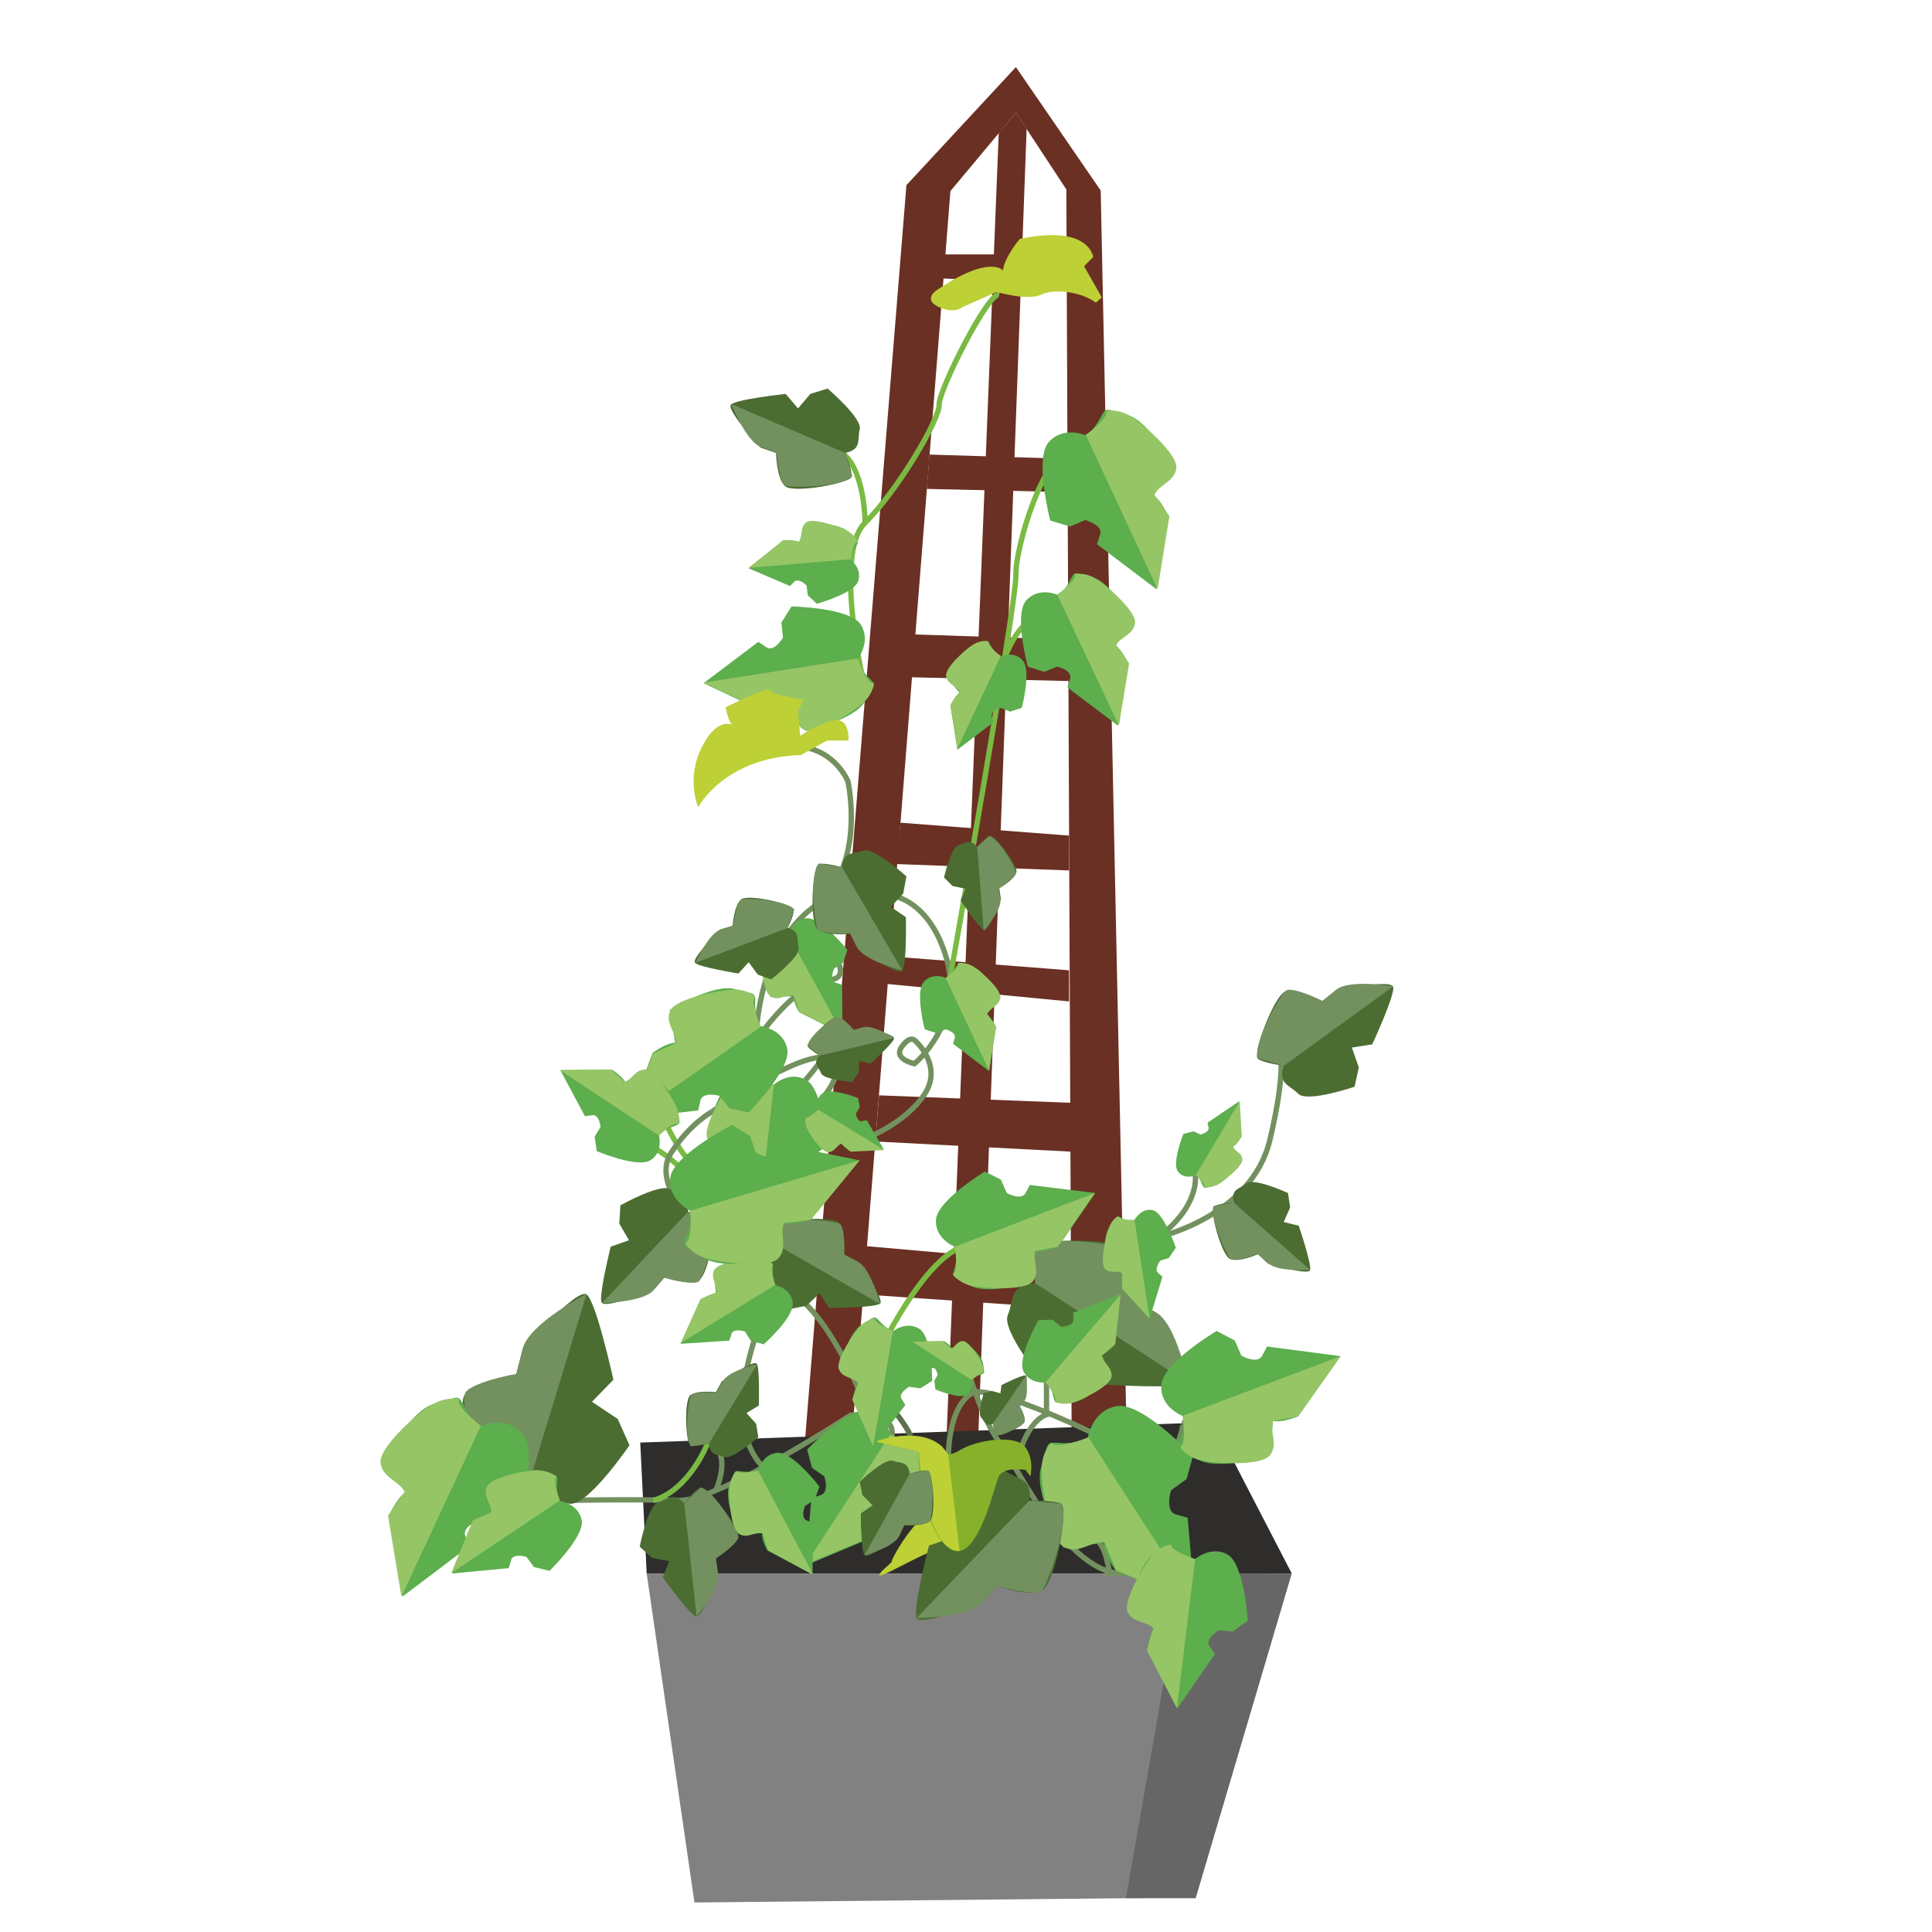 <?xml version="1.0" encoding="utf-8"?>
<!-- Generator: Adobe Illustrator 18.0.0, SVG Export Plug-In . SVG Version: 6.00 Build 0)  -->
<!DOCTYPE svg PUBLIC "-//W3C//DTD SVG 1.1//EN" "http://www.w3.org/Graphics/SVG/1.1/DTD/svg11.dtd">
<svg version="1.1" xmlns="http://www.w3.org/2000/svg" xmlns:xlink="http://www.w3.org/1999/xlink" x="0px" y="0px"
	 viewBox="0 0 360 360" enable-background="new 0 0 360 360" xml:space="preserve">
<g id="pot">
	<polygon fill="#6A3023" points="189.3,12.5 168.9,34.5 149.8,270.9 158.5,270.9 177.1,35.6 189.3,21 198.7,35.3 199.7,270.9 
		210,270.9 205.1,35.5 	"/>
	<polygon fill="#6A3023" points="186.1,24.8 176.2,272.3 182.1,272.8 191.3,24 189.3,21 	"/>
	<polygon fill="#6A3023" points="175.8,47.4 198.7,47.4 198.8,52.8 175.8,51.9 	"/>
	<polygon fill="#6A3023" points="173.2,84.7 172.7,91.1 198.9,91.7 198.9,85.5 	"/>
	<polygon fill="#6A3023" points="169.9,118.2 169.9,126.2 199.1,126.9 199.7,119.2 	"/>
	<polygon fill="#6A3023" points="167.8,153.3 167,161 199.2,162.2 199.2,155.7 	"/>
	<polygon fill="#6A3023" points="163.8,204.1 163.1,212.7 199.7,214.6 199.7,205.5 	"/>
	<polygon fill="#6A3023" points="161.4,232.2 160.9,241.2 200.1,243.9 200.1,235.6 	"/>
	<polygon fill="#6A3023" points="165.8,178.2 164.8,183.3 199.2,186.6 199.2,180.8 	"/>
	<polygon fill="#2F2D2C" points="119.3,268.8 120.5,293.2 240.7,293.2 226.1,265 	"/>
	<polygon fill="#828181" points="120.5,293.2 129.4,354.5 220.4,353.6 236.1,293.2 	"/>
	<polygon fill="#676666" points="220.4,293.2 209.8,353.7 222.8,353.7 240.7,293.2 	"/>
</g>
<g id="vine">
	<path fill="none" stroke="#7ABA43" stroke-miterlimit="10" d="M116.8,211.1c0,0,7.8,3.4,11.5,8.2"/>
	<path fill="none" stroke="#7ABA43" stroke-miterlimit="10" d="M124.1,209.4c0,0,2.6,5.7,5.3,7.9"/>
	<path fill="none" stroke="#73915F" stroke-miterlimit="10" d="M164.7,270.8c0,0,6.2-7.8-6.2-7.1c0,0-24.7,16.2-32.2,15.9
		c-7.5-0.3-23.1,0-23.1,0"/>
	<path fill="none" stroke="#73915F" stroke-miterlimit="10" d="M176.7,271.2c0.4-10.5,4.7-11.7,4.7-11.7s2.9-2.4,31.9,12.2
		c0,0,3,4.7,5.4-0.9c2.4-5.6,1.5-5.7,1.5-5.7"/>
	<path fill="none" stroke="#73915F" stroke-miterlimit="10" d="M195,255.1v8.5c0,0-2.7,0.6-4.7,6.1"/>
	<path fill="none" stroke="#73915F" stroke-miterlimit="10" d="M180.9,257c0,0,2.4,8,5.5,12s14.2,28.8,26.4,23.5"/>
	<path fill="none" stroke="#73915F" stroke-miterlimit="10" d="M199.7,284.6c0,0,5,0.2,6.4,5.5c1.4,5.3,0,2.5,0,2.5"/>
	<path fill="none" stroke="#73915F" stroke-miterlimit="10" d="M215.9,230.5c0,0,17.3-3.9,20.7-18c3.4-14.1,1.7-17.4,1.7-17.4"/>
	<path fill="none" stroke="#73915F" stroke-miterlimit="10" d="M222.7,218.7c0,0,1.2,5.7-6.8,11.8"/>
	<path fill="none" stroke="#7ABA43" stroke-miterlimit="10" d="M162.5,254.5c0,0,8.2-18,15.9-21.8"/>
	<path fill="none" stroke="#5D714F" stroke-miterlimit="10" d="M166.2,262.4c0,0,2.5,2.9,3.5,5.2"/>
	<path fill="none" stroke="#73915F" stroke-miterlimit="10" d="M129.4,263.6c0,0,1.5,3.7,4,6.1c2.5,2.4,0,8,0,8"/>
	<path fill="none" stroke="#7ABA43" stroke-miterlimit="10" d="M131.9,268.8c0,0-3.3,8.8-10.2,10.8"/>
	<path fill="none" stroke="#73915F" stroke-miterlimit="10" d="M161.9,263.7c0,0-7.4-21.4-17.2-24.2c0,0-12.4,23.5-2.5,33.9"/>
	<path fill="none" stroke="#73915F" stroke-miterlimit="10" d="M144.6,239.5c0,0,1.7-27,9.5-27.3"/>
	<path fill="none" stroke="#73915F" stroke-miterlimit="10" d="M129.4,228.3c0,0-7.9-7.9-4.4-13.4c3.5-5.5,7.6-7.7,7.6-7.7
		s20.1-14,22.9-9.2c2.7,4.8-11.6,15.3-11.6,15.3"/>
	<path fill="none" stroke="#73915F" stroke-miterlimit="10" d="M148.3,203.3c0,0,6.5-7.1,7.4-10.2"/>
	<path fill="none" stroke="#73915F" stroke-miterlimit="10" d="M142.5,191.7c0,0,6.6-8.9,11.8-9.1c5.2-0.2,0-6.2,0-6.2
		s0.6-9.5,3.1-8.9"/>
	<path fill="none" stroke="#73915F" stroke-miterlimit="10" d="M141,191.7c0,0,0.6-15.3,10.6-22.7s6.4-23.4,6.4-23.4
		s-1.9-4.8-7.3-6.2"/>
	<path fill="none" stroke="#73915F" stroke-miterlimit="10" d="M161.2,212.2c0,0,7.4-2.8,11-8.2c3.7-5.4-1.7-10.1-1.7-10.1
		s-0.9-1.1-2.5,1.2c-1.6,2.3,2.4,3.1,2.4,3.1s9.3-7.6,6-19.5c-3.4-11.9-11.2-12-11.2-12"/>
	<path fill="none" stroke="#7ABA43" stroke-miterlimit="10" d="M161.2,128.4c0,0-6.1-25,0-31c6.1-6,13.9-19.3,13.8-22
		c-0.1-2.7,9.2-21.1,11.2-20.5"/>
	<path fill="none" stroke="#7ABA43" stroke-miterlimit="10" d="M161.2,97.4c0,0,0-9.2-3.9-12.7"/>
	<path fill="none" stroke="#7ABA43" stroke-miterlimit="10" d="M177.1,181.9c0,0,12.3-69.3,12.2-74.8c-0.1-5.5,5.7-23.6,9.4-21.3"/>
	<path fill="none" stroke="#7ABA43" stroke-miterlimit="10" d="M187.1,122.8c0,0,3-8,6.1-7.1"/>
</g>
<g id="leaves">
	<path fill="#5DAE4D" d="M165.9,267.4c0,0-0.6-4-4.4-4.6c-3.7-0.5-11.1,7.3-11.1,7.3l0.9,3.4l2.3,1.6c0,0,1,3-0.7,3.5
		c-1.7,0.5-1.7,0.5-1.7,0.5l-1.1,12.6l11.7-4.9c0,0,1.6-2.3,1.7-4l5.9,0.7c0,0,4.5-7.9,3.3-11.7s-0.5-3.7-3.1-3.5
		C167.1,268.3,165.9,267.4,165.9,267.4z"/>
	<path fill="#96C566" d="M171.3,268.1c0,0,1.3,1.2,1.4,3.5c0.2,2.3-1.1,10.6-3.3,11.7c-2.2,1.1-4-0.9-5.9-0.7l-1.7,4l-11.7,4.9
		l15.8-24.2C165.9,267.4,170.6,269.2,171.3,268.1z"/>
	<path fill="#4C6D32" d="M185,265.3c0,0,0.3,1.6,0.6,2c0.4,0.5,5.1-1.4,5.3-2.4c0.3-0.9-0.9-2.9-0.9-2.9l0.9-1.1
		c0,0,0.8-4.4,0.2-4.6s-4.5,1.8-4.5,1.8l-0.2,1.6l-1.6-0.5l-1.5,0.4c0,0-1.2,3.8-0.5,4.5C183.5,264.9,183.6,265.8,185,265.3z"/>
	<path fill="#73915F" d="M185,265.3l6.1-8.9c0,0,0.7,3.4-0.2,4.6c-0.9,1.1-0.9,1.1-0.9,1.1s1.3,2.4,0.9,2.9
		c-0.4,0.5-4.1,2.8-5.3,2.4L185,265.3z"/>
	<path fill="#5DAE4D" d="M144.2,202.1c0,0,3-2.7,6.1-0.8c3.1,1.8,3.8,12.2,3.8,12.2l-2.8,2l-2.7-0.2c0,0-2.6,1.7-1.6,3.1
		c1,1.4,1,1.4,1,1.4l-7,10.1l-5.7-10.8c0,0,0.2-2.7,1.2-4.1l-4.8-3c0,0,1.5-8.7,4.8-10.8c3.2-2.1,2.6-2.4,4.5-0.8
		C142.8,202.1,144.2,202.1,144.2,202.1z"/>
	<path fill="#96C566" d="M139.8,199.4c0,0-1.7,0.1-3.2,1.8s-5.7,8.7-4.8,10.8s3.6,1.7,4.8,3l-1.2,4.1l5.7,10.8l3.1-27.8
		C144.2,202.1,139.6,200.7,139.8,199.4z"/>
	<path fill="#4C6D32" d="M98.5,276.6c0,0-4.8,2.6-6.8,2.7c-2,0-7-16.7-5.1-19.4s9.6-3.8,9.6-3.8l1.2-4.7c0,0,10.1-11.5,11.9-10.2
		s5,15.9,5,15.9l-4,4.1l4.8,3.2l2.2,4.9c0,0-7.7,11.3-11.1,10.9C102.8,279.7,100.2,281.5,98.5,276.6z"/>
	<path fill="#73915F" d="M98.5,276.6l10.8-35.5c0,0-10.7,5.5-11.9,10.2s-1.2,4.7-1.2,4.7s-9.2,1.7-9.6,3.8c-0.4,2,1.3,16.9,5.1,19.4
		L98.5,276.6z"/>
	<path fill="#5DAE4D" d="M159.8,122.8c0,0,2.6-3.2,0.6-6.4c-2-3.2-12.9-3.4-12.9-3.4l-1.9,3l0.3,2.8c0,0-1.6,2.8-3.1,1.8
		c-1.5-1-1.5-1-1.5-1l-10.2,7.7l11.4,5.4c0,0,2.8-0.3,4.2-1.4l3.4,4.9c0,0,9-2,11-5.4c2-3.5,2.4-2.9,0.6-4.7
		C159.9,124.2,159.8,122.8,159.8,122.8z"/>
	<path fill="#96C566" d="M162.8,127.3c0,0,0,1.7-1.7,3.4c-1.7,1.7-8.7,6.3-11,5.4c-2.3-0.9-1.9-3.6-3.4-4.9l-4.2,1.4l-11.4-5.4
		l28.7-4.5C159.8,122.8,161.5,127.5,162.8,127.3z"/>
	<path fill="#4C6D32" d="M192.9,239.1c0,0-1.1-4.9-0.6-6.6c0.5-1.8,16.5-1.9,18.4,0.5c1.9,2.4,0.8,9.4,0.8,9.4l3.9,2.2
		c0,0,7.5,11.9,5.9,13.1S206,258,206,258l-2.6-4.5l-4,3.4l-4.9,0.7c0,0-8-9.7-6.7-12.6C189,242.1,188.1,239.3,192.9,239.1z"/>
	<path fill="#73915F" d="M192.9,239.1l28.5,18.6c0,0-2.1-10.8-5.9-13.1c-3.9-2.2-3.9-2.2-3.9-2.2s0.8-8.5-0.8-9.4
		c-1.7-0.9-15.2-3.2-18.4-0.5L192.9,239.1z"/>
	<path fill="#5DAE4D" d="M146.9,174.2c0,0,0.7-2.9,3.4-3.1c2.7-0.2,7.6,5.9,7.6,5.9l-0.8,2.4l-1.7,1.1c0,0-0.9,2.2,0.3,2.6
		s1.2,0.4,1.2,0.4l0.1,9.2l-8.1-4.1c0,0-1.1-1.7-1-3l-4.3,0.2c0,0-2.8-6-1.8-8.7s0.6-2.6,2.4-2.4
		C146.1,174.8,146.9,174.2,146.9,174.2z"/>
	<path fill="#96C566" d="M143,174.5c0,0-1,0.8-1.2,2.5c-0.2,1.7,0.3,7.8,1.8,8.7c1.5,0.9,2.9-0.5,4.3-0.2l1,3l8.1,4.1l-10.1-18.4
		C146.9,174.2,143.5,175.3,143,174.5z"/>
	<path fill="#4C6D32" d="M145.5,232.4c0,0-0.9-3-0.6-4.1c0.2-1.1,10.2-1.8,11.5-0.4s0.9,5.8,0.9,5.8l2.5,1.3c0,0,5.1,7.1,4.2,7.9
		s-9.5,0.8-9.5,0.8l-1.8-2.7l-2.4,2.3l-3,0.6c0,0-5.3-5.7-4.7-7.6C143.3,234.4,142.6,232.7,145.5,232.4z"/>
	<path fill="#73915F" d="M145.5,232.4L164,243c0,0-1.7-6.7-4.2-7.9c-2.5-1.3-2.5-1.3-2.5-1.3s0.2-5.4-0.9-5.8
		c-1.1-0.5-9.6-1.4-11.5,0.4L145.5,232.4z"/>
	<path fill="#5DAE4D" d="M202.7,267.9c0,0,0.8-5.2,5.5-5.9c4.7-0.7,14.1,9.3,14.1,9.3l-1.2,4.3l-2.9,2.1c0,0-1.2,3.9,0.9,4.5
		c2.2,0.6,2.2,0.6,2.2,0.6l1.4,16.1l-14.8-6.2c0,0-2.1-2.9-2.2-5.2l-7.5,0.9c0,0-5.7-10.2-4.2-15c1.5-4.8,0.6-4.7,3.9-4.5
		C201.3,269,202.7,267.9,202.7,267.9z"/>
	<path fill="#96C566" d="M195.9,268.8c0,0-1.6,1.5-1.8,4.5c-0.2,3,1.4,13.6,4.2,15s5.1-1.3,7.5-0.9l2.2,5.2l14.8,6.2l-20-31
		C202.7,267.9,196.8,270.2,195.9,268.8z"/>
	<path fill="#BDD036" d="M172.9,281.8c0,0-2.9,2.2-5.8,7.2c-2.9,5,2.1-0.9-2.4,3.4c-4.4,4.3,9.1-4.6,12-4.1
		C179.6,288.8,172.9,281.8,172.9,281.8"/>
	<path fill="#4C6D32" d="M191.8,279.6c0,0,4.5-0.1,5.9,0.6c1.5,0.7-1,14.7-3.5,16.1s-8.4-0.8-8.4-0.8l-2.6,3c0,0-11.6,4.7-12.4,3
		c-0.8-1.6,2.3-13.5,2.3-13.5l4.4-1.5l-2.3-4.1l0.2-4.4c0,0,9.8-5.4,12.1-3.8C189.9,275.8,192.4,275.5,191.8,279.6z"/>
	<path fill="#73915F" d="M191.8,279.6l-21,21.9c0,0,9.8,0,12.4-3s2.6-3,2.6-3s7.3,2.1,8.4,0.8c1.1-1.3,5.3-12.8,3.5-16.1
		L191.8,279.6z"/>
	<path fill="#5DAE4D" d="M89.7,265.7c0,0,4.6-2,7.6,1.4c3,3.4-0.3,16.1-0.3,16.1l-4.1,1.3l-3.1-1.3c0,0-3.8,1-3.1,3s0.6,2,0.6,2
		l-12.3,9.3l-2.5-15.1c0,0,1.3-3.1,3.1-4.4l-4.5-5.5c0,0,5.3-9.8,10-11c4.7-1.2,4.1-1.9,5.6,0.9C88,265.1,89.7,265.7,89.7,265.7z"/>
	<path fill="#96C566" d="M85.5,260.7c0,0-2-0.5-4.6,0.8s-10.2,8-10,11c0.3,2.9,3.6,3.5,4.5,5.5l-3.1,4.4l2.5,15.1l14.8-31.8
		C89.7,265.7,84.8,262.1,85.5,260.7z"/>
	<path fill="#5DAE4D" d="M104.4,279.7c0,0,3.4,0.5,4,3.6c0.5,3.1-6,9.4-6,9.4l-2.9-0.7l-1.4-1.9c0,0-2.6-0.8-2.9,0.7
		c-0.4,1.4-0.4,1.4-0.4,1.4l-10.6,1l4-9.8c0,0,1.9-1.4,3.4-1.5l-0.7-4.9c0,0,6.6-3.9,9.9-2.9c3.2,1,3.1,0.4,3,2.5
		C103.6,278.8,104.4,279.7,104.4,279.7z"/>
	<path fill="#96C566" d="M103.7,275.2c0,0-1-1-3-1.2s-8.9,1.1-9.9,2.9s0.9,3.4,0.7,4.9l-3.4,1.5l-4,9.8l20.2-13.5
		C104.4,279.7,102.8,275.8,103.7,275.2z"/>
	<path fill="#4C6D32" d="M127.5,280.1c0,0,1.9-2.5,3-2.9c1-0.5,7.4,7.2,7,9.1s-4.2,4.1-4.2,4.1l0.4,2.8c0,0-2.7,8.3-4,8
		c-1.2-0.3-6.2-7.3-6.2-7.3l1.2-3l-3.2-0.6l-2.3-2.1c0,0,1.5-7.7,3.4-8.2C124.6,279.4,125.5,277.9,127.5,280.1z"/>
	<path fill="#73915F" d="M127.5,280.1l2.3,21.1c0,0,4.4-5.3,4-8c-0.4-2.8-0.4-2.8-0.4-2.8s4.4-3,4.2-4.1s-4.5-8.6-7-9.1L127.5,280.1
		z"/>
	<path fill="#88B12B" d="M175.7,269.7c0,0-3.6-3.9-12.7-1.1l8.1,1.9c0,0,0.2,13.5,5.5,17.8s8.6-11.3,9.5-13.2c1-1.9,5-1.2,5-1.2
		l0.9,1.2c0,0,0.8-3.2-1-5.5c-1.7-2.3-8.8-1.4-12.1,0.6S175.7,269.7,175.7,269.7z"/>
	<path fill="#BDD036" d="M176.7,271.1l2.1,17.9c0,0-6,1.3-7.6-18.5l-8.1-1.9C163,268.6,173.2,264.9,176.7,271.1z"/>
	<path fill="#5DAE4D" d="M177.9,232.3c0,0-3.7-1.4-3.5-5c0.2-3.6,9.1-9,9.1-9l3,1.5l1.1,2.5c0,0,2.7,1.5,3.5,0
		c0.8-1.5,0.8-1.5,0.8-1.5l12.2,1.5l-6.9,10c0,0-2.5,1.1-4.2,0.8l-0.5,5.7c0,0-8.4,2.7-11.8,0.7c-3.4-1.9-3.4-1.2-2.7-3.6
		C178.5,233.5,177.9,232.3,177.9,232.3z"/>
	<path fill="#96C566" d="M177.5,237.4c0,0,0.9,1.4,3.1,2.1c2.2,0.6,10.3,1.1,11.8-0.7c1.5-1.8-0.1-4,0.5-5.7l4.2-0.8l6.9-10
		l-26.1,10C177.9,232.3,178.7,237,177.5,237.4z"/>
	<path fill="#5DAE4D" d="M194.9,257.6c0,0-3,0.4-4.2-2.1c-1.2-2.5,2.8-9.5,2.8-9.5l2.6-0.1l1.6,1.3c0,0,2.4,0,2.3-1.3
		c0-1.3,0-1.3,0-1.3l8.8-3.5l-1,9.3c0,0-1.3,1.6-2.5,2.1l1.8,4c0,0-4.7,4.9-7.7,4.9c-3-0.1-2.7,0.4-3.2-1.4
		C195.8,258.2,194.9,257.6,194.9,257.6z"/>
	<path fill="#96C566" d="M196.6,261.2c0,0,1.1,0.6,2.8,0.3c1.7-0.4,7.4-3.1,7.7-4.9c0.3-1.8-1.6-2.6-1.8-4l2.5-2.1l1-9.3l-14,16.4
		C194.9,257.6,197.2,260.5,196.6,261.2z"/>
	<path fill="#5DAE4D" d="M144.5,239.5c0,0,2.9,0.5,3.2,3.2c0.4,2.7-5.4,7.8-5.4,7.8l-2.4-0.7l-1.1-1.7c0,0-2.2-0.7-2.5,0.5
		c-0.4,1.2-0.4,1.2-0.4,1.2l-9.1,0.6l3.7-8.2c0,0,1.7-1.1,2.9-1.2l-0.4-4.2c0,0,5.8-3.1,8.5-2.1c2.7,0.9,2.6,0.4,2.5,2.2
		C143.9,238.6,144.5,239.5,144.5,239.5z"/>
	<path fill="#96C566" d="M144.1,235.6c0,0-0.8-0.9-2.5-1.1c-1.7-0.2-7.6,0.6-8.5,2.1c-0.8,1.5,0.6,2.9,0.4,4.2l-2.9,1.2l-3.7,8.2
		l17.6-10.8C144.5,239.5,143.3,236.1,144.1,235.6z"/>
	<path fill="#5DAE4D" d="M141.7,191.2c0,0,4.3,0.5,5,4.3c0.7,3.8-7.2,11.8-7.2,11.8l-3.6-0.8l-1.8-2.3c0,0-3.2-0.9-3.6,0.9
		s-0.4,1.8-0.4,1.8l-13.1,1.6l4.6-12.3c0,0,2.3-1.8,4.2-1.9l-1-6.1c0,0,8.1-5,12.1-3.9c4,1.1,3.9,0.4,3.8,3
		C140.8,190.1,141.7,191.2,141.7,191.2z"/>
	<path fill="#96C566" d="M140.7,185.7c0,0-1.3-1.3-3.7-1.3s-11.1,1.6-12.1,3.9c-1.1,2.3,1.2,4.1,1,6.1l-4.2,1.9l-4.6,12.3l24.7-17.3
		C141.7,191.2,139.6,186.5,140.7,185.7z"/>
	<path fill="#4C6D32" d="M128.2,225.8c0,0,3.4-0.1,4.6,0.4c1.1,0.5-0.7,11.4-2.6,12.4c-1.9,1-6.5-0.6-6.5-0.6l-2,2.3
		c0,0-8.9,3.7-9.6,2.4c-0.6-1.2,1.7-10.4,1.7-10.4l3.4-1.2l-1.8-3.1l0.2-3.4c0,0,7.5-4.2,9.3-3C126.6,222.8,128.6,222.6,128.2,225.8
		z"/>
	<path fill="#73915F" d="M128.2,225.8l-16,17c0,0,7.6-0.1,9.6-2.4c2-2.3,2-2.3,2-2.3s5.7,1.6,6.5,0.6s4-9.9,2.6-12.4L128.2,225.8z"
		/>
	<path fill="#5DAE4D" d="M128.6,225.6c0,0-4.2-2-3.7-6.2c0.6-4.2,11.5-9.8,11.5-9.8l3.4,2.1l1,3c0,0,3,2,4.1,0.3c1-1.7,1-1.7,1-1.7
		l14.2,2.9l-9.1,11.1c0,0-3,1-5,0.6l-1.1,6.6c0,0-10.2,2.4-13.9-0.2c-3.8-2.5-3.9-1.7-2.9-4.5C129.2,227.1,128.6,225.6,128.6,225.6z
		"/>
	<path fill="#96C566" d="M127.7,231.6c0,0,0.9,1.8,3.4,2.7s12,2.2,13.9,0.2s0.2-4.7,1.1-6.6l5-0.6l9.1-11.1l-31.6,9.4
		C128.6,225.6,129.1,231.2,127.7,231.6z"/>
	<path fill="#5DAE4D" d="M166.5,248c0,0,2.4-1.9,4.8-0.4s2.4,9.7,2.4,9.7l-2.2,1.4l-2.1-0.3c0,0-2.1,1.2-1.4,2.3
		c0.7,1.1,0.7,1.1,0.7,1.1l-5.9,7.6l-3.9-8.7c0,0,0.3-2.1,1.1-3.1l-3.6-2.6c0,0,1.6-6.7,4.2-8.2c2.6-1.5,2.2-1.8,3.5-0.4
		S166.5,248,166.5,248z"/>
	<path fill="#96C566" d="M163.1,245.7c0,0-1.3,0-2.6,1.2c-1.3,1.2-4.8,6.5-4.2,8.2c0.6,1.7,2.7,1.5,3.6,2.6l-1.1,3.1l3.9,8.7
		l3.7-21.5C166.5,248,162.9,246.7,163.1,245.7z"/>
	<path fill="#5DAE4D" d="M220.3,263.8c0,0-4.2-1.6-3.9-5.7c0.2-4.1,10.3-10.1,10.3-10.1l3.4,1.8l1.2,2.8c0,0,3,1.7,3.9,0
		s0.9-1.7,0.9-1.7l13.7,1.8l-7.9,11.2c0,0-2.8,1.2-4.7,0.9l-0.6,6.4c0,0-9.5,2.9-13.3,0.8c-3.8-2.2-3.8-1.4-3.1-4.1
		C221,265.2,220.3,263.8,220.3,263.8z"/>
	<path fill="#96C566" d="M219.9,269.7c0,0,1,1.6,3.4,2.3c2.5,0.7,11.6,1.3,13.3-0.8c1.7-2-0.1-4.5,0.6-6.4l4.7-0.9l7.9-11.2
		l-29.4,11.1C220.3,263.8,221.2,269.2,219.9,269.7z"/>
	<path fill="#5DAE4D" d="M222.7,290.5c0,0,3-2.6,6.1-0.8c3.1,1.9,3.7,12.3,3.7,12.3l-2.8,2l-2.7-0.2c0,0-2.6,1.7-1.6,3
		c1,1.4,1,1.4,1,1.4l-7,10.1l-5.6-10.8c0,0,0.2-2.7,1.2-4.1l-4.8-3.1c0,0,1.6-8.7,4.9-10.8c3.3-2.1,2.7-2.4,4.5-0.7
		C221.3,290.5,222.7,290.5,222.7,290.5z"/>
	<path fill="#96C566" d="M218.2,287.8c0,0-1.7,0.1-3.2,1.7s-5.8,8.6-4.9,10.8c0.9,2.2,3.6,1.7,4.8,3.1l-1.2,4.1l5.6,10.8l3.4-27.8
		C222.7,290.5,218.1,289,218.2,287.8z"/>
	<path fill="#4C6D32" d="M132.1,269c0,0-2.5,0.6-3.4,0.4c-0.9-0.2-1.3-8.3-0.1-9.4c1.2-1,4.8-0.6,4.8-0.6l1.1-2c0,0,5.9-4.1,6.5-3.3
		s0.4,7.8,0.4,7.8l-2.3,1.4l1.8,2l0.4,2.5c0,0-4.8,4.2-6.3,3.7C133.7,270.9,132.3,271.4,132.1,269z"/>
	<path fill="#73915F" d="M132.1,269l9-14.8c0,0-5.5,1.2-6.5,3.3c-1.1,2-1.1,2-1.1,2s-4.4-0.3-4.8,0.6c-0.4,0.9-1.3,7.8,0.1,9.4
		L132.1,269z"/>
	<path fill="#5DAE4D" d="M181.1,257.2c0,0,0.5,1.8-0.9,2.7c-1.4,0.9-5.9-1-5.9-1l-0.2-1.6l0.6-1.1c0,0-0.2-1.4-0.9-1.3
		c-0.8,0.1-0.8,0.1-0.8,0.1l-2.8-5l5.7-0.1c0,0,1.1,0.6,1.5,1.4l2.3-1.4c0,0,3.3,2.5,3.5,4.3c0.2,1.8,0.5,1.6-0.6,2
		S181.1,257.2,181.1,257.2z"/>
	<path fill="#96C566" d="M183.1,255.9c0,0,0.3-0.7-0.1-1.7s-2.4-4.2-3.5-4.3c-1.1-0.1-1.5,1.1-2.3,1.4l-1.5-1.4l-5.7,0.1l11,7.1
		C181.1,257.2,182.7,255.6,183.1,255.9z"/>
	<path fill="#4C6D32" d="M152.7,196.7c0,0-1.8-1.1-2.2-1.7c-0.4-0.7,4.2-5.6,5.5-5.5c1.3,0.1,3.1,2.5,3.1,2.5l1.8-0.5
		c0,0,5.8,1.1,5.7,2c-0.1,0.8-4.4,4.7-4.4,4.7l-2.1-0.5l-0.1,2.2l-1.2,1.7c0,0-5.3-0.4-5.8-1.6C152.5,198.7,151.4,198.2,152.7,196.7
		z"/>
	<path fill="#73915F" d="M152.7,196.7l13.9-3.3c0,0-3.9-2.5-5.7-2c-1.8,0.5-1.8,0.5-1.8,0.5s-2.4-2.7-3.1-2.5
		c-0.8,0.2-5.4,3.7-5.5,5.5L152.7,196.7z"/>
	<path fill="#5DAE4D" d="M152.4,206.7c0,0-0.6-2,0.9-3c1.5-1.1,6.6,0.9,6.6,0.9l0.3,1.7l-0.7,1.2c0,0,0.2,1.6,1.1,1.4
		c0.9-0.2,0.9-0.2,0.9-0.2l3.2,5.5l-6.3,0.3c0,0-1.2-0.7-1.7-1.5l-2.5,1.6c0,0-3.8-2.6-4-4.6c-0.3-2-0.6-1.8,0.6-2.3
		C152.1,207.3,152.4,206.7,152.4,206.7z"/>
	<path fill="#96C566" d="M150.2,208.2c0,0-0.3,0.8,0.1,1.9c0.4,1.1,2.8,4.6,4,4.6c1.2,0,1.6-1.3,2.5-1.6l1.7,1.5l6.3-0.3l-12.3-7.5
		C152.4,206.7,150.7,208.5,150.2,208.2z"/>
	<path fill="#5DAE4D" d="M176.2,182.2c0,0-2.5-1.1-4.1,0.8c-1.6,1.9,0.2,8.8,0.2,8.8l2.2,0.7l1.7-0.7c0,0,2,0.5,1.7,1.6
		s-0.3,1.1-0.3,1.1l6.7,5.1l1.3-8.2c0,0-0.7-1.7-1.7-2.4l2.5-3c0,0-2.9-5.3-5.4-6s-2.2-1-3.1,0.5
		C177.1,181.9,176.2,182.2,176.2,182.2z"/>
	<path fill="#96C566" d="M178.5,179.5c0,0,1.1-0.3,2.5,0.4s5.6,4.4,5.4,6s-2,1.9-2.5,3l1.7,2.4l-1.3,8.2l-8.1-17.3
		C176.2,182.2,178.9,180.3,178.5,179.5z"/>
	<path fill="#4C6D32" d="M146.8,172.9c0,0,1.2-2.4,1.1-3.4c0-1-8.5-3-9.8-1.9c-1.3,1-1.6,4.9-1.6,4.9l-2.3,0.7c0,0-5.4,5.4-4.7,6.2
		s8.1,2,8.1,2l1.9-2.1l1.7,2.3l2.5,0.9c0,0,5.4-4.2,5.1-5.8C148.4,174.9,149.2,173.6,146.8,172.9z"/>
	<path fill="#73915F" d="M146.8,172.9l-17.2,6.5c0,0,2.4-5.5,4.7-6.2c2.3-0.7,2.3-0.7,2.3-0.7s0.6-4.6,1.6-4.9
		c1-0.3,8.4,0.1,9.8,1.9L146.8,172.9z"/>
	<path fill="#BDD036" d="M149.1,137.1l-0.4-4.7l1.1-2c0,0-6.2-0.9-6.3-1.8c-0.1-0.9-8.3,3.2-8.3,3.2s0.5,2.5,1.1,3.1
		c0.6,0.6-2.3-1.9-5.4,4.1c-3.2,6-0.8,11.4-0.8,11.4s4.9-9.3,19.1-9.7l4.9-2.7h4c0,0,0.3-3.6-2-3.8S149.1,137.1,149.1,137.1z"/>
	<path fill="#5DAE4D" d="M211.4,227.3c0,0,1.3-2.3,3.4-1.8c2.1,0.5,4.3,7,4.3,7l-1.3,1.9l-1.6,0.5c0,0-1.2,1.6-0.4,2.3
		c0.8,0.7,0.8,0.7,0.8,0.7l-2.4,7.9l-5.1-5.6c0,0-0.3-1.8,0-2.9l-3.3-0.9c0,0-0.5-5.9,1-7.9c1.6-2,1.1-2.1,2.5-1.4
		S211.4,227.3,211.4,227.3z"/>
	<path fill="#96C566" d="M208.4,226.6c0,0-1,0.4-1.6,1.8c-0.6,1.4-1.9,6.7-1,7.9s2.4,0.3,3.3,0.9l0,2.9l5.1,5.6l-2.8-18.4
		C211.4,227.3,208.5,227.4,208.4,226.6z"/>
	<path fill="#5DAE4D" d="M222.8,219c0,0-2.1,0.9-3.3-0.7c-1.2-1.5,1-7,1-7l1.9-0.5l1.3,0.6c0,0,1.7-0.4,1.5-1.3
		c-0.2-0.9-0.2-0.9-0.2-0.9l5.9-4l0.4,6.6c0,0-0.7,1.4-1.6,1.9l1.7,2.4c0,0-2.8,4.2-5,4.8c-2.1,0.5-1.9,0.8-2.5-0.4
		C223.5,219.3,222.8,219,222.8,219z"/>
	<path fill="#96C566" d="M224.4,221.2c0,0,0.9,0.2,2.1-0.3s5-3.5,5-4.8c0-1.3-1.4-1.5-1.7-2.4l1.6-1.9l-0.4-6.6l-8.2,13.8
		C222.8,219,224.8,220.6,224.4,221.2z"/>
	<path fill="#4C6D32" d="M239.2,198.6c0,0-3.7-0.5-4.8-1.3c-1.1-0.8,3-11.9,5.2-12.6c2.2-0.7,6.8,1.9,6.8,1.9l2.6-2.1
		c0,0,10.2-2.1,10.6-0.6c0.4,1.4-3.9,10.7-3.9,10.7l-3.8,0.6l1.3,3.7l-0.8,3.6c0,0-8.8,3-10.5,1.3S238.1,202,239.2,198.6z"/>
	<path fill="#73915F" d="M239.2,198.6l20.4-14.8c0,0-8.1-1.4-10.6,0.6c-2.6,2.1-2.6,2.1-2.6,2.1s-5.7-2.8-6.8-1.9s-6.2,9.7-5.2,12.6
		L239.2,198.6z"/>
	<path fill="#4C6D32" d="M229.9,224.1c0,0-2.8,0.1-3.7,0.7c-0.9,0.5,1.4,9.1,3,9.8s5.2-0.9,5.2-0.9l1.8,1.7c0,0,7.5,2.3,7.9,1.3
		c0.4-1-2.1-8.3-2.1-8.3l-2.8-0.7l1.2-2.7l-0.4-2.7c0,0-6.3-2.9-7.7-1.8C230.9,221.6,229.3,221.5,229.9,224.1z"/>
	<path fill="#73915F" d="M229.9,224.1l14.2,12.5c0,0-6.1,0.5-7.9-1.3c-1.8-1.7-1.8-1.7-1.8-1.7s-4.5,1.7-5.2,0.9
		c-0.7-0.8-3.9-7.7-3-9.8L229.9,224.1z"/>
	<path fill="#4C6D32" d="M157.5,84.4c0,0,1.3,3.1,1.2,4.4c-0.1,1.2-10.8,3.2-12.4,1.8c-1.6-1.4-1.7-6.2-1.7-6.2l-2.9-1
		c0,0-6.4-7-5.5-8c0.9-1,10.2-2,10.2-2l2.3,2.7l2.3-2.7l3.2-1c0,0,6.5,5.5,6,7.6S160.6,83.7,157.5,84.4z"/>
	<path fill="#73915F" d="M157.5,84.4l-21.2-9.1c0,0,2.7,7,5.5,8c2.9,1,2.9,1,2.9,1s0.5,5.8,1.7,6.2c1.2,0.4,10.5,0.3,12.4-1.8
		L157.5,84.4z"/>
	<path fill="#BDD036" d="M186.9,50.4c0,0-2.4-3.1-12.4,3.7c0,0-2.6,1.7,0.4,3.1c3,1.4,4.5,0,4.5,0l6.3-2.8c0,0,5.8,1.7,8.3,0.5
		c2.5-1.2,7.6-0.5,10.2,1.5l1.1-1l-3.3-5.8l1.7-1.7c0,0-0.6-6.1-13.6-3.4C189.9,44.5,187,48.3,186.9,50.4z"/>
	<path fill="#5DAE4D" d="M158.5,104.3c0,0,2.2,1.6,1.4,4c-0.8,2.3-7.7,4.2-7.7,4.2l-1.7-1.6l-0.2-1.8c0,0-1.5-1.5-2.3-0.7
		c-0.8,0.8-0.8,0.8-0.8,0.8l-7.7-3.3l6.5-5.2c0,0,1.8-0.2,2.9,0.3l1.4-3.6c0,0,6.1-0.1,7.9,1.8c1.8,1.9,2,1.5,1.1,2.9
		C158.4,103.4,158.5,104.3,158.5,104.3z"/>
	<path fill="#96C566" d="M159.8,101c0,0-0.3-1.1-1.6-1.9c-1.3-0.8-6.6-2.7-7.9-1.8s-0.7,2.6-1.4,3.6l-2.9-0.3l-6.5,5.2l19.1-1.6
		C158.5,104.3,158.9,101,159.8,101z"/>
	<path fill="#5DAE4D" d="M122.8,211.6c0,0,0.8,3.1-1.6,4.6s-10-1.7-10-1.7l-0.4-2.7l1.1-1.8c0,0-0.2-2.4-1.6-2.2s-1.3,0.2-1.3,0.2
		l-4.6-8.6l9.6-0.1c0,0,1.8,1.1,2.5,2.3l3.9-2.3c0,0,5.6,4.2,5.9,7.3c0.3,3,0.8,2.7-1.1,3.4C123.3,210.7,122.8,211.6,122.8,211.6z"
		/>
	<path fill="#96C566" d="M126.3,209.5c0,0,0.5-1.2-0.1-2.9c-0.6-1.7-4.1-7.1-5.9-7.3c-1.9-0.1-2.5,1.9-3.9,2.3l-2.5-2.3l-9.6,0.1
		l18.5,12.2C122.8,211.6,125.4,208.9,126.3,209.5z"/>
	<path fill="#4C6D32" d="M156.9,161.6c0,0-3.2-0.9-4.3-0.6c-1.2,0.3-1.8,10.7-0.3,12.1s6.1,0.9,6.1,0.9l1.3,2.6c0,0,7.5,5.3,8.4,4.3
		c0.9-1,0.7-10,0.7-10L166,169l2.3-2.5l0.6-3.2c0,0-6.1-5.5-8-4.8S157.2,158.5,156.9,161.6z"/>
	<path fill="#73915F" d="M156.9,161.6l11.2,19.2c0,0-7-1.7-8.4-4.3c-1.3-2.6-1.3-2.6-1.3-2.6s-5.6,0.3-6.1-0.9
		c-0.5-1.1-1.6-10,0.3-12.1L156.9,161.6z"/>
	<path fill="#5DAE4D" d="M141.3,273.9c0,0,0.8-3,3.6-3.2s7.8,6.3,7.8,6.3l-0.9,2.5l-1.8,1.1c0,0-0.9,2.2,0.3,2.7
		c1.2,0.5,1.2,0.5,1.2,0.5l-0.1,9.6l-8.4-4.5c0,0-1.1-1.8-1-3.2l-4.4,0.1c0,0-2.8-6.3-1.7-9.1c1.2-2.8,0.6-2.7,2.5-2.5
		C140.4,274.4,141.3,273.9,141.3,273.9z"/>
	<path fill="#96C566" d="M137.3,274.1c0,0-1,0.8-1.3,2.6c-0.3,1.8,0.1,8.1,1.7,9.1s3.1-0.5,4.4-0.1l1,3.2l8.4,4.5l-10.2-19.3
		C141.3,273.9,137.7,274.9,137.3,274.1z"/>
	<path fill="#4C6D32" d="M169.5,274.6c0,0,2.4-0.7,3.4-0.6c0.9,0.2,1.6,8.3,0.4,9.4c-1.2,1.1-4.8,0.8-4.8,0.8l-1,2.1
		c0,0-5.7,4.3-6.4,3.5c-0.7-0.8-0.7-7.8-0.7-7.8l2.2-1.5l-1.9-1.9l-0.5-2.5c0,0,4.6-4.4,6.1-3.9S169.2,272.2,169.5,274.6z"/>
	<path fill="#73915F" d="M169.5,274.6l-8.4,15.2c0,0,5.4-1.5,6.4-3.5c1-2.1,1-2.1,1-2.1s4.4,0.1,4.8-0.8s1-7.8-0.4-9.4L169.5,274.6z
		"/>
	<path fill="#5DAE4D" d="M186.5,122.3c0,0,2.5-1.1,4.1,0.8c1.6,1.9-0.2,8.8-0.2,8.8l-2.2,0.7l-1.7-0.7c0,0-2,0.5-1.7,1.6
		s0.3,1.1,0.3,1.1l-6.7,5.1l-1.3-8.2c0,0,0.7-1.7,1.7-2.4l-2.5-3c0,0,2.9-5.3,5.4-6c2.6-0.7,2.2-1,3.1,0.5
		C185.6,121.9,186.5,122.3,186.5,122.3z"/>
	<path fill="#96C566" d="M184.2,119.5c0,0-1.1-0.3-2.5,0.4c-1.4,0.7-5.6,4.4-5.4,6c0.1,1.6,2,1.9,2.5,3l-1.7,2.4l1.3,8.2l8.1-17.3
		C186.5,122.3,183.8,120.3,184.2,119.5z"/>
	<path fill="#5DAE4D" d="M197,110.8c0,0-3.5-1.5-5.8,1.1c-2.3,2.6,0.3,12.3,0.3,12.3l3.1,1l2.4-1c0,0,2.9,0.7,2.4,2.3
		c-0.5,1.6-0.5,1.6-0.5,1.6l9.4,7.1l1.9-11.6c0,0-1-2.4-2.4-3.4l3.5-4.2c0,0-4.1-7.5-7.7-8.4c-3.6-0.9-3.2-1.4-4.3,0.7
		C198.3,110.3,197,110.8,197,110.8z"/>
	<path fill="#96C566" d="M200.3,107c0,0,1.6-0.4,3.5,0.6c1.9,1,7.9,6.2,7.7,8.4c-0.2,2.3-2.8,2.7-3.5,4.2l2.4,3.4l-1.9,11.6
		L197,110.8C197,110.8,200.8,108.1,200.3,107z"/>
	<path fill="#5DAE4D" d="M202.3,81.1c0,0-4.2-1.8-6.9,1.3c-2.7,3.1,0.3,14.6,0.3,14.6l3.7,1.1l2.8-1.2c0,0,3.4,0.9,2.8,2.7
		c-0.6,1.8-0.6,1.8-0.6,1.8l11.1,8.4l2.2-13.6c0,0-1.2-2.8-2.8-4l4.1-5c0,0-4.8-8.8-9-9.9c-4.2-1.1-3.7-1.7-5.1,0.8
		S202.3,81.1,202.3,81.1z"/>
	<path fill="#96C566" d="M206.1,76.6c0,0,1.8-0.5,4.1,0.7c2.3,1.2,9.3,7.3,9,9.9s-3.3,3.1-4.1,5l2.8,4l-2.2,13.6l-13.4-28.8
		C202.3,81.1,206.7,77.9,206.1,76.6z"/>
	<path fill="#4C6D32" d="M182.1,157.8c0,0,1.5-1.8,2.3-2.1c0.8-0.3,5.3,5.5,5,6.8c-0.3,1.4-3.2,3-3.2,3l0.3,2c0,0-2.2,6.1-3.1,5.8
		c-0.9-0.2-4.4-5.5-4.4-5.5l0.9-2.2l-2.4-0.5l-1.6-1.6c0,0,1.3-5.6,2.7-6C179.9,157.2,180.6,156.1,182.1,157.8z"/>
	<path fill="#73915F" d="M182.1,157.8l1.2,15.6c0,0,3.4-3.8,3.1-5.8c-0.3-2-0.3-2-0.3-2s3.3-2.1,3.2-3c-0.1-0.9-3.1-6.4-5-6.8
		L182.1,157.8z"/>
</g>
</svg>
